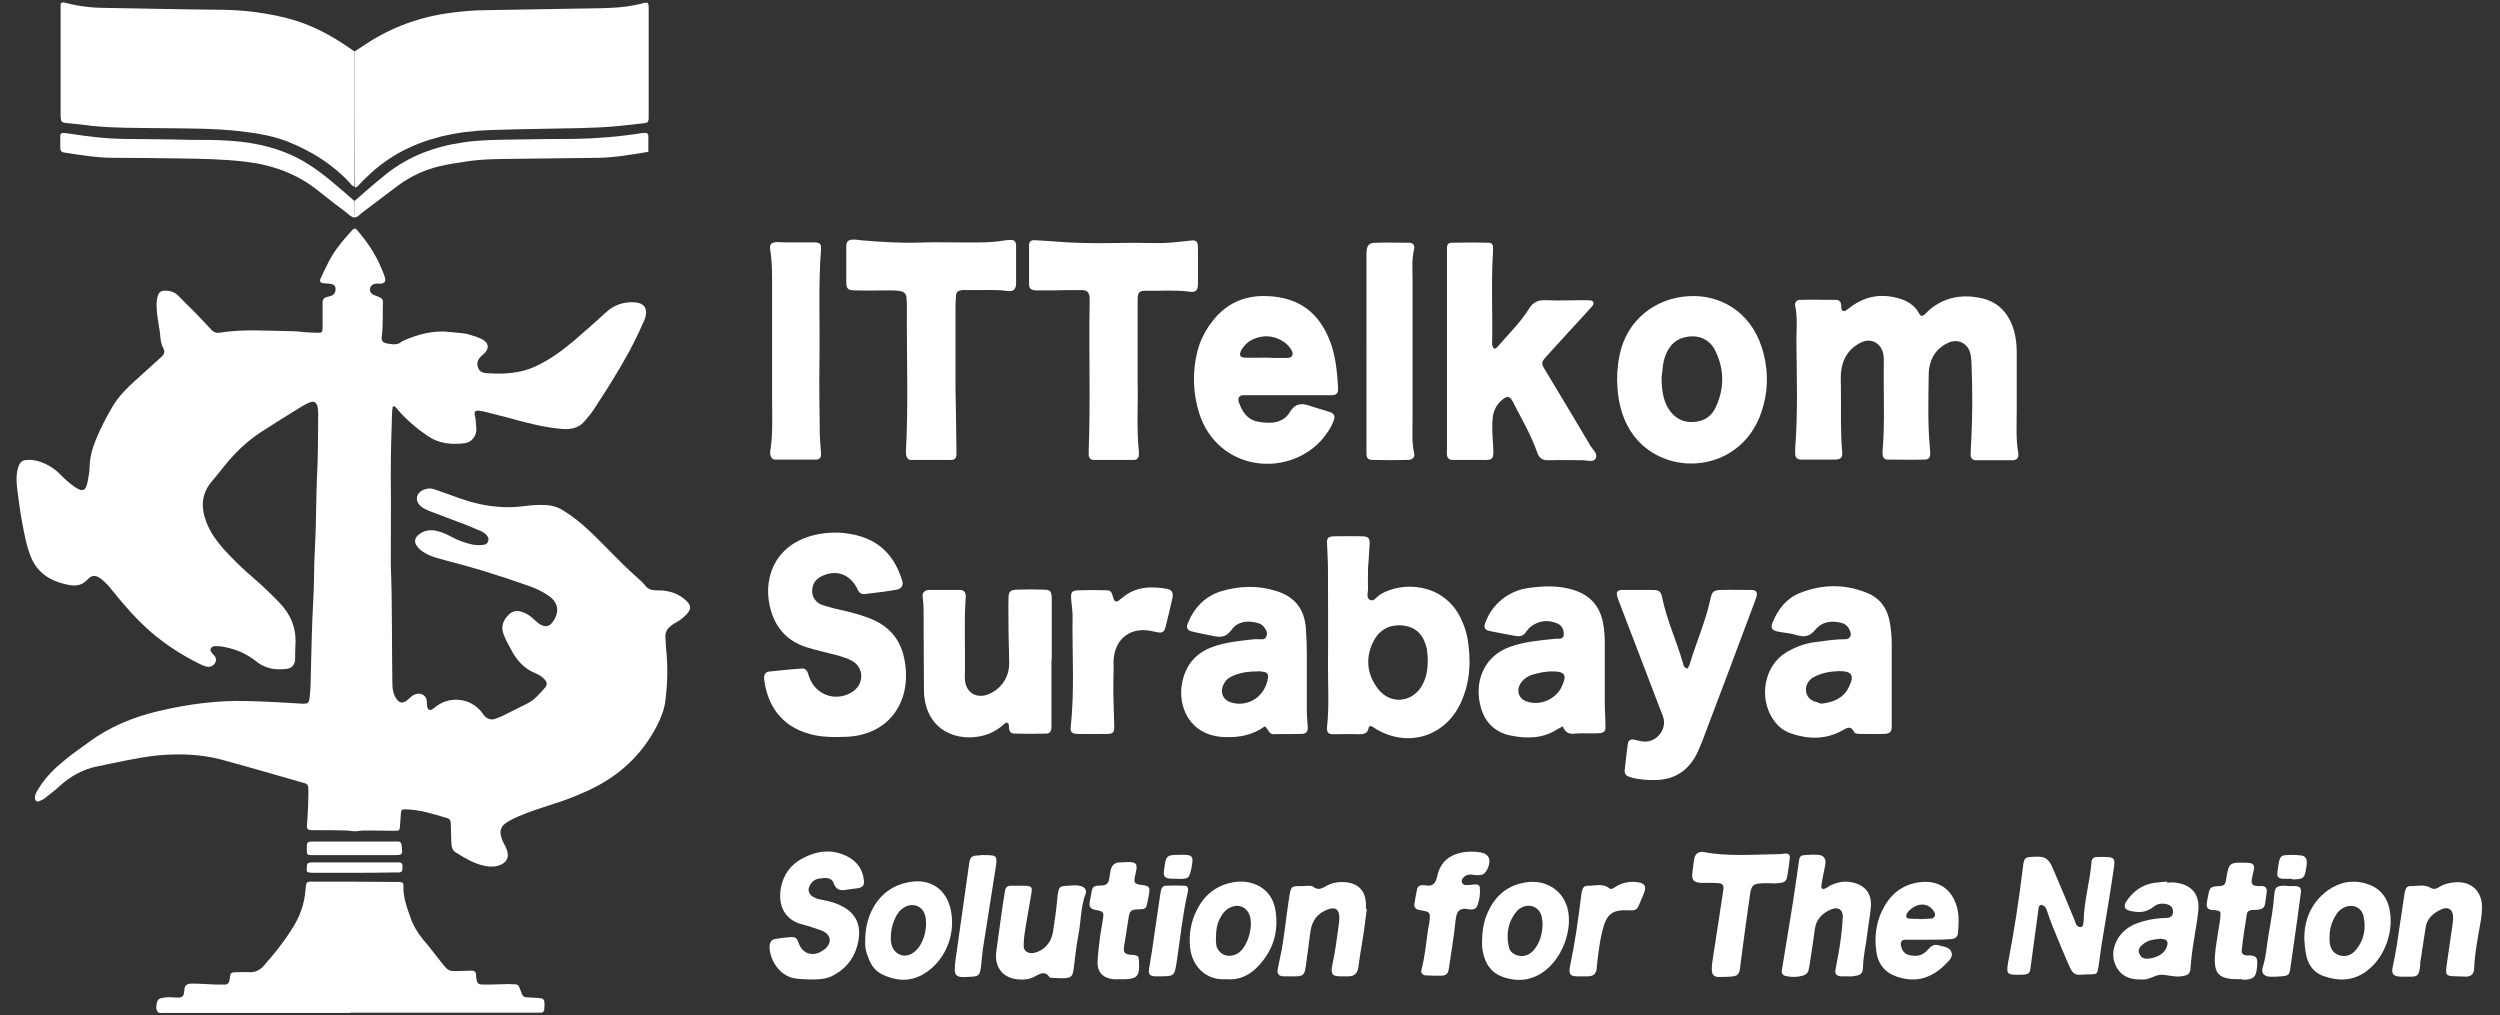 <?xml version="1.0" encoding="utf-8"?>
<!-- Generator: Adobe Illustrator 25.4.1, SVG Export Plug-In . SVG Version: 6.00 Build 0)  -->
<svg version="1.1" id="Layer_1" xmlns="http://www.w3.org/2000/svg" xmlns:xlink="http://www.w3.org/1999/xlink" x="0px" y="0px"
	 viewBox="0 0 79.2 32.16" style="enable-background:new 0 0 79.2 32.16;" xml:space="preserve">
<rect x="0" y="0" width="79.2" height="32.16" fill="#333333" stroke="none"/>
<style type="text/css">
	.st0{fill-rule:evenodd;clip-rule:evenodd;fill:#FFFFFF;}
</style>
<g>
	<path class="st0" d="M60.87,10.01c0.12-0.02,0.17-0.13,0.26-0.2c0.5-0.42,1.09-0.5,1.7-0.35c0.51,0.13,0.82,0.5,0.97,1
		c0.06,0.22,0.09,0.45,0.09,0.68c0,0.63,0,1.26,0,1.89c0,0.44-0.03,0.89,0.05,1.33c0.02,0.14-0.04,0.22-0.19,0.22
		c-0.39,0-0.77,0-1.16,0c-0.1,0-0.16-0.07-0.16-0.17c0-0.16,0.01-0.31,0.02-0.47c0.04-0.79,0.04-1.57,0.01-2.36
		c0-0.11-0.01-0.23-0.03-0.34c-0.06-0.35-0.39-0.53-0.71-0.38C61.4,11,61.2,11.26,61.13,11.6c-0.03,0.12-0.03,0.26-0.03,0.38
		c-0.01,0.74-0.03,1.49,0.04,2.23c0,0.04,0.01,0.09,0.01,0.13c0,0.16-0.04,0.22-0.19,0.22c-0.39,0.01-0.77,0-1.16,0
		c-0.11,0-0.15-0.07-0.16-0.17c0-0.03,0-0.06,0-0.09c0.08-0.94,0.02-1.89,0.04-2.83c0-0.11,0-0.23-0.04-0.34
		c-0.1-0.28-0.38-0.42-0.66-0.29c-0.41,0.19-0.62,0.53-0.66,0.98c-0.01,0.16,0,0.31,0,0.47c0.01,0.67-0.02,1.35,0.04,2.02
		c0.02,0.18-0.04,0.24-0.21,0.25c-0.36,0-0.72,0-1.07,0c-0.15,0-0.21-0.06-0.21-0.21c0-0.04,0-0.09,0-0.13
		c0.09-1.14,0.05-2.29,0.04-3.43c0-0.37,0.04-0.74-0.04-1.11c-0.02-0.09,0.05-0.18,0.14-0.18c0.39-0.01,0.77,0,1.16,0
		c0.1,0,0.15,0.07,0.16,0.16c0,0.04,0,0.09,0.01,0.13c0.02,0.07,0.08,0.08,0.13,0.05c0.1-0.06,0.18-0.14,0.28-0.2
		c0.44-0.28,0.91-0.33,1.4-0.19c0.27,0.08,0.5,0.21,0.64,0.47c0.01,0.02,0.03,0.05,0.05,0.06C60.84,10,60.85,10,60.87,10.01z"/>
	<path class="st0" d="M45.84,11.1c0-1.03,0-2.06,0-3.09c0-0.06,0-0.11,0-0.17c0-0.08,0.04-0.14,0.13-0.15c0.4-0.01,0.8-0.01,1.2,0
		c0.08,0,0.13,0.06,0.13,0.14c0,0.1,0,0.2-0.01,0.3c-0.05,0.92,0,1.83-0.02,2.75c0,0.01,0,0.03,0,0.04
		c0.01,0.04,0.02,0.08,0.05,0.11c0.04,0.04,0.08,0,0.11-0.03c0.34-0.4,0.73-0.77,1.01-1.22c0.13-0.21,0.29-0.28,0.53-0.27
		c0.41,0.02,0.83,0,1.25,0c0.06,0,0.11,0,0.17,0.01c0.05,0,0.08,0.03,0.09,0.08c0,0.02,0,0.06-0.02,0.08
		c-0.25,0.28-0.5,0.55-0.75,0.82c-0.24,0.26-0.48,0.53-0.72,0.79c-0.17,0.19-0.17,0.22-0.03,0.45c0.48,0.8,0.96,1.59,1.43,2.39
		c0.08,0.13,0.25,0.26,0.15,0.41c-0.07,0.11-0.27,0.04-0.41,0.04c-0.36,0-0.72-0.01-1.07,0c-0.18,0.01-0.3-0.06-0.36-0.24
		c-0.18-0.52-0.45-0.99-0.7-1.47c-0.03-0.06-0.06-0.13-0.1-0.19c-0.08-0.13-0.16-0.13-0.28-0.04c-0.19,0.15-0.3,0.34-0.33,0.58
		c-0.03,0.29-0.01,0.57,0.01,0.86c0.03,0.52,0.02,0.5-0.47,0.49c-0.27,0-0.54,0-0.82,0c-0.1,0-0.16-0.06-0.17-0.16
		c-0.01-0.06,0-0.11,0-0.17C45.84,13.19,45.84,12.15,45.84,11.1C45.84,11.1,45.84,11.1,45.84,11.1z"/>
	<path class="st0" d="M26.5,23.35c-0.3,0-0.6-0.02-0.89-0.11c-0.81-0.23-1.29-0.84-1.4-1.71c-0.02-0.17,0.04-0.25,0.2-0.26
		c0.33-0.03,0.65-0.07,0.98-0.09c0.09-0.01,0.16,0.03,0.2,0.13c0.03,0.09,0.06,0.19,0.11,0.28c0.26,0.49,0.87,0.63,1.33,0.31
		c0.35-0.25,0.34-0.75-0.03-0.96c-0.13-0.08-0.29-0.12-0.44-0.17c-0.33-0.09-0.67-0.16-0.99-0.26c-0.66-0.2-1.05-0.67-1.19-1.34
		c-0.2-0.93,0.22-2,1.56-2.25c0.44-0.08,0.88-0.06,1.32,0.07c0.71,0.22,1.11,0.72,1.32,1.4c0.05,0.15-0.02,0.26-0.17,0.29
		c-0.34,0.06-0.68,0.1-1.02,0.14c-0.09,0.01-0.17-0.04-0.21-0.12c-0.02-0.04-0.03-0.08-0.06-0.12c-0.23-0.4-0.64-0.53-1.06-0.34
		c-0.2,0.09-0.32,0.23-0.33,0.46c-0.01,0.22,0.12,0.41,0.36,0.48c0.26,0.08,0.52,0.14,0.79,0.2c0.26,0.07,0.52,0.14,0.77,0.25
		c0.52,0.23,0.85,0.61,0.98,1.16c0.09,0.38,0.1,0.77,0.01,1.15c-0.2,0.79-0.81,1.3-1.66,1.39C26.81,23.35,26.65,23.34,26.5,23.35z"
		/>
	<path class="st0" d="M43.34,18c0,0.24-0.01,0.43,0,0.62c0.01,0.13-0.08,0.32,0.07,0.39c0.11,0.05,0.21-0.11,0.32-0.18
		c0.69-0.42,1.99-0.37,2.54,0.74c0.1,0.21,0.18,0.42,0.22,0.65c0.12,0.71,0.09,1.4-0.22,2.06c-0.5,1.07-1.7,1.42-2.7,0.8
		c-0.04-0.02-0.07-0.05-0.11-0.07c-0.04-0.01-0.09-0.01-0.1,0.04c-0.03,0.19-0.15,0.21-0.31,0.21c-0.27-0.01-0.54,0-0.82,0
		c-0.15,0-0.2-0.06-0.19-0.22c0.07-0.64,0.03-1.29,0.03-1.93c0.01-1.02,0-2.03,0-3.05c0-0.29-0.02-0.57-0.03-0.86
		c-0.01-0.15,0.04-0.2,0.2-0.21c0.3,0,0.6-0.01,0.9,0c0.21,0,0.26,0.06,0.25,0.25C43.37,17.52,43.36,17.79,43.34,18z M45.23,20.84
		c0-0.02-0.01-0.13-0.02-0.24c-0.01-0.08-0.04-0.17-0.07-0.25c-0.13-0.35-0.41-0.53-0.79-0.54c-0.42-0.01-0.71,0.21-0.87,0.57
		c-0.23,0.51-0.16,1.01,0.18,1.45c0.4,0.51,1.11,0.43,1.41-0.15C45.19,21.45,45.24,21.2,45.23,20.84z"/>
	<path class="st0" d="M40.76,12.52c-0.46,0-0.92,0-1.37,0c-0.12,0-0.18,0.08-0.15,0.2c0.1,0.31,0.27,0.58,0.62,0.64
		c0.38,0.07,0.78,0.06,1-0.3c0.19-0.31,0.4-0.29,0.68-0.19c0.2,0.07,0.41,0.12,0.61,0.19c0.11,0.04,0.15,0.13,0.11,0.24
		c-0.09,0.26-0.25,0.48-0.43,0.68c-1.11,1.17-3.26,0.92-3.84-0.89c-0.2-0.64-0.22-1.29-0.06-1.95c0.09-0.35,0.25-0.67,0.47-0.95
		c0.44-0.58,1.03-0.84,1.75-0.81c1,0.04,1.65,0.52,2,1.47c0.17,0.46,0.21,0.95,0.24,1.43c0.01,0.18-0.04,0.24-0.22,0.24
		c-0.36,0-0.72,0-1.07,0C40.99,12.52,40.88,12.52,40.76,12.52C40.76,12.52,40.76,12.52,40.76,12.52z M40.12,11.33
		C40.12,11.34,40.12,11.34,40.12,11.33c0.16,0.01,0.31,0.01,0.47,0.01c0.07,0,0.14,0,0.21,0c0.14-0.01,0.19-0.11,0.12-0.24
		c-0.17-0.3-0.54-0.48-0.91-0.44c-0.3,0.04-0.54,0.17-0.69,0.44c-0.07,0.14-0.04,0.23,0.12,0.23
		C39.66,11.34,39.89,11.33,40.12,11.33z"/>
	<path class="st0" d="M30.27,12.25c0.01,0.44,0.02,1.21,0.03,1.98c0,0.06,0,0.11,0,0.17c0,0.1-0.05,0.17-0.16,0.17
		c-0.43,0-0.86,0-1.29,0c-0.08,0-0.12-0.07-0.14-0.14c-0.01-0.04-0.01-0.09-0.01-0.13c0.08-1.5,0.02-3.01,0.03-4.51
		c0-0.11,0-0.23-0.01-0.34c-0.01-0.14-0.07-0.21-0.21-0.23c-0.11-0.02-0.23-0.02-0.34-0.02c-0.36,0-0.72,0.01-1.07,0
		c-0.24,0-0.29-0.05-0.29-0.27c0-0.37,0-0.74,0-1.12c0-0.17,0.07-0.22,0.24-0.22c0.07,0,0.14,0.01,0.21,0.02
		c0.68,0.06,1.37,0.1,2.06,0.07c0.36-0.01,0.72,0,1.07,0c0.47,0,0.94,0.02,1.41-0.06C31.89,7.61,31.95,7.6,32,7.6
		c0.13,0,0.18,0.04,0.19,0.17c0,0.01,0,0.03,0,0.04c0,0.39,0,0.77,0,1.16c0,0.19-0.08,0.27-0.26,0.25
		c-0.43-0.06-0.86-0.02-1.29-0.03c-0.07,0-0.15-0.01-0.21,0.01c-0.07,0.01-0.14,0.06-0.14,0.14c-0.01,0.11-0.02,0.23-0.02,0.34
		C30.27,10.42,30.27,11.17,30.27,12.25z"/>
	<path class="st0" d="M36.04,12.1c0.02,0.64-0.04,1.43,0.04,2.21c0,0.03,0,0.06,0,0.09c0,0.1-0.06,0.17-0.15,0.17
		c-0.43,0-0.86,0-1.29,0c-0.1,0-0.15-0.08-0.15-0.17c0-0.04,0-0.09,0-0.13c0.06-1.56,0-3.12,0.03-4.67c0-0.06,0-0.11,0-0.17
		c-0.01-0.16-0.08-0.24-0.24-0.24c-0.33,0-0.66,0-0.99,0.01c-0.16,0-0.31,0-0.47,0c-0.16-0.01-0.22-0.06-0.22-0.2
		c0-0.41,0-0.83,0-1.24c0-0.11,0.08-0.16,0.17-0.15c0.21,0.01,0.43,0.02,0.64,0.04c0.6,0.05,1.2,0.06,1.8,0.05
		c0.47-0.01,0.94-0.01,1.41,0c0.37,0.01,0.74-0.04,1.11-0.08c0.16-0.02,0.21,0.03,0.22,0.19c0,0.4,0.01,0.8,0,1.2
		c0,0.19-0.07,0.26-0.27,0.23c-0.46-0.06-0.91-0.02-1.37-0.03c-0.22,0-0.27,0.05-0.27,0.28C36.04,10.3,36.04,11.13,36.04,12.1z"/>
	<path class="st0" d="M51.23,12.03c0-0.34,0.04-0.68,0.14-1.02c0.31-1.02,1.25-1.66,2.35-1.63c0.93,0.03,1.84,0.6,2.15,1.82
		c0.16,0.62,0.14,1.25-0.07,1.86c-0.62,1.83-2.81,2.09-3.91,0.9c-0.38-0.42-0.56-0.92-0.63-1.47
		C51.24,12.34,51.24,12.18,51.23,12.03z M52.64,11.94c0,0.39,0.04,0.7,0.2,0.98c0.17,0.29,0.43,0.46,0.77,0.45
		c0.35-0.01,0.61-0.16,0.75-0.48c0.27-0.59,0.27-1.19-0.02-1.78c-0.17-0.36-0.54-0.52-0.94-0.43c-0.4,0.08-0.59,0.38-0.69,0.74
		C52.67,11.62,52.66,11.82,52.64,11.94z"/>
	<path class="st0" d="M40.07,23.01c-0.39,0.28-0.81,0.36-1.27,0.34c-1.11-0.03-1.52-0.98-1.34-1.77c0.12-0.53,0.43-0.89,0.94-1.08
		c0.43-0.16,0.89-0.2,1.35-0.25c0.04,0,0.09,0,0.13,0c0.08,0,0.18,0.03,0.23-0.07c0.06-0.12,0.01-0.22-0.07-0.32
		c-0.05-0.07-0.13-0.11-0.22-0.13c-0.32-0.08-0.62-0.04-0.81,0.23c-0.16,0.22-0.33,0.24-0.56,0.19c-0.24-0.05-0.48-0.09-0.71-0.15
		c-0.12-0.03-0.16-0.12-0.12-0.23c0.2-0.51,0.55-0.88,1.07-1.04c0.57-0.17,1.16-0.19,1.73-0.01c0.59,0.18,0.9,0.56,0.95,1.18
		c0.02,0.28,0.03,0.57,0.03,0.86c0,0.59,0,1.17,0,1.76c0,0.17,0.02,0.34,0.03,0.51c0.01,0.15-0.05,0.22-0.2,0.22
		c-0.3,0.01-0.6,0-0.9,0.01C40.2,23.25,40.19,23.11,40.07,23.01z M39.82,21.27c-0.24,0-0.49,0.03-0.71,0.12
		c-0.13,0.05-0.26,0.12-0.33,0.26c-0.15,0.26-0.05,0.53,0.24,0.61c0.54,0.15,1.07-0.21,1.15-0.79c0.02-0.12-0.04-0.18-0.17-0.19
		C39.94,21.26,39.88,21.27,39.82,21.27z"/>
	<path class="st0" d="M59.93,21.55c0,0.49,0,0.97,0,1.46c0,0.18-0.06,0.23-0.23,0.24c-0.27,0.01-0.54,0-0.81,0
		c-0.05,0-0.14-0.02-0.15-0.05c-0.12-0.26-0.26-0.11-0.41-0.04c-0.51,0.27-1.04,0.26-1.58,0.08c-0.25-0.08-0.45-0.25-0.59-0.47
		c-0.44-0.67-0.28-1.68,0.44-2.11c0.29-0.17,0.59-0.28,0.92-0.32c0.31-0.04,0.62-0.09,0.94-0.09c0.14,0,0.2-0.11,0.16-0.23
		c-0.05-0.15-0.14-0.25-0.29-0.29c-0.32-0.08-0.62-0.03-0.82,0.22c-0.18,0.22-0.35,0.24-0.59,0.17c-0.19-0.06-0.39-0.07-0.59-0.11
		c-0.2-0.04-0.25-0.12-0.17-0.3c0.17-0.41,0.43-0.75,0.85-0.92c0.7-0.28,1.42-0.3,2.13-0.01c0.4,0.16,0.64,0.47,0.72,0.89
		c0.05,0.25,0.07,0.51,0.07,0.77c0,0.37,0,0.74,0,1.11C59.92,21.55,59.93,21.55,59.93,21.55z M57.73,22.29
		c0.36-0.05,0.67-0.17,0.84-0.52c0.19-0.38,0.1-0.51-0.31-0.51c-0.29,0.01-0.57,0.06-0.82,0.2c-0.17,0.1-0.26,0.3-0.22,0.47
		c0.04,0.19,0.18,0.28,0.36,0.32C57.63,22.28,57.68,22.29,57.73,22.29z"/>
	<path class="st0" d="M49.51,23.01c-0.07,0.04-0.12,0.06-0.17,0.09c-0.46,0.3-0.97,0.31-1.49,0.2c-0.49-0.1-0.81-0.42-0.94-0.9
		c-0.21-0.75,0.06-1.6,0.93-1.91c0.45-0.16,0.92-0.2,1.39-0.25c0.07-0.01,0.14,0,0.21-0.01c0.06-0.01,0.1-0.05,0.1-0.12
		c0.01-0.18-0.07-0.31-0.23-0.37c-0.29-0.11-0.56-0.08-0.81,0.11c-0.07,0.05-0.12,0.12-0.17,0.19c-0.08,0.11-0.18,0.13-0.3,0.11
		c-0.28-0.05-0.56-0.1-0.84-0.16c-0.15-0.03-0.19-0.11-0.14-0.25c0.13-0.36,0.36-0.65,0.68-0.86c0.21-0.13,0.44-0.22,0.68-0.25
		c0.48-0.07,0.97-0.09,1.44,0.06c0.51,0.16,0.82,0.49,0.93,1.02c0.05,0.24,0.06,0.48,0.06,0.72c0,0.61,0,1.23,0,1.84
		c0,0.24,0.02,0.48,0.02,0.73c0.01,0.17-0.04,0.22-0.23,0.23c-0.24,0.01-0.49-0.01-0.73,0.01C49.71,23.27,49.58,23.2,49.51,23.01z
		 M49.13,21.27c-0.05,0-0.16,0.01-0.28,0.03c-0.1,0.02-0.19,0.04-0.29,0.07c-0.17,0.05-0.31,0.15-0.4,0.3
		c-0.13,0.22-0.04,0.47,0.2,0.55c0.43,0.16,0.96-0.08,1.13-0.5C49.65,21.37,49.57,21.26,49.13,21.27z"/>
	<path class="st0" d="M53.46,21.18c0.02-0.04,0.06-0.09,0.07-0.14c0.21-0.7,0.51-1.37,0.66-2.08c0.05-0.22,0.1-0.26,0.32-0.27
		c0.33-0.01,0.66,0,0.99,0c0.13,0,0.18,0.08,0.15,0.2c-0.02,0.07-0.05,0.13-0.07,0.2c-0.55,1.47-1.1,2.94-1.66,4.41
		c-0.07,0.17-0.14,0.35-0.23,0.5c-0.27,0.45-0.67,0.69-1.2,0.71c-0.29,0.01-0.57-0.01-0.85-0.09c-0.12-0.04-0.18-0.1-0.17-0.21
		c0.03-0.28,0.06-0.57,0.1-0.85c0.01-0.1,0.09-0.15,0.19-0.13c0.1,0.02,0.19,0.05,0.29,0.06c0.4,0.05,0.75-0.35,0.65-0.74
		c-0.03-0.11-0.08-0.21-0.12-0.32c-0.42-1.11-0.85-2.22-1.27-3.32c-0.03-0.07-0.05-0.13-0.07-0.2c-0.05-0.15,0-0.22,0.15-0.22
		c0.31,0,0.63,0,0.94,0c0.23,0,0.28,0.03,0.33,0.25c0.15,0.72,0.46,1.38,0.66,2.08C53.34,21.1,53.35,21.16,53.46,21.18z"/>
	<path class="st0" d="M33.31,21.01c0,0.59,0,1.17,0,1.76c0,0.1,0,0.2,0,0.3c-0.01,0.1-0.06,0.17-0.16,0.17
		c-0.34,0.01-0.69,0.01-1.03,0c-0.14-0.01-0.16-0.13-0.16-0.26c0-0.09-0.07-0.11-0.14-0.05c-0.32,0.3-0.7,0.43-1.13,0.43
		c-0.76-0.01-1.3-0.48-1.4-1.23c-0.02-0.13-0.02-0.26-0.02-0.39c0-0.66-0.01-1.31-0.01-1.97c0-0.29,0.01-0.57-0.03-0.86
		c-0.02-0.13,0.07-0.22,0.2-0.22c0.33,0,0.66,0,0.99,0c0.1,0,0.16,0.06,0.17,0.15c0.01,0.04,0.01,0.09,0,0.13
		c-0.05,0.76-0.01,1.51-0.02,2.27c0,0.1-0.01,0.2,0,0.3c0.03,0.4,0.36,0.6,0.73,0.46c0.41-0.16,0.68-0.55,0.67-1
		c0-0.36-0.02-0.71-0.02-1.07c0-0.33-0.01-0.66,0-0.99c0-0.2,0.06-0.25,0.26-0.26c0.29-0.01,0.57-0.01,0.86,0
		c0.2,0,0.24,0.05,0.25,0.26c0,0.63,0,1.26,0,1.89C33.31,20.9,33.31,20.95,33.31,21.01C33.31,21.01,33.31,21.01,33.31,21.01z"/>
	<path class="st0" d="M25.26,7.68c0.19,0,0.37,0,0.56,0c0.16,0.01,0.2,0.05,0.19,0.21c-0.09,1.18-0.03,2.37-0.05,3.56
		c-0.01,0.74,0,1.49,0.01,2.23c0,0.23,0.03,0.46,0.04,0.68c0.01,0.13-0.04,0.2-0.16,0.2c-0.43,0-0.86,0-1.29,0
		c-0.1,0-0.14-0.08-0.16-0.17c0-0.03,0-0.06,0-0.09c0.09-0.54,0.06-1.08,0.06-1.63c0-1.27,0-2.54,0-3.82c0-0.31-0.01-0.63-0.06-0.94
		c-0.03-0.17,0.04-0.24,0.22-0.24C24.83,7.68,25.04,7.68,25.26,7.68z"/>
	<path class="st0" d="M43.29,11.16c0-0.99,0-1.97,0-2.96c0-0.06,0-0.11,0-0.17c0.01-0.27,0.07-0.34,0.32-0.34
		c0.34-0.01,0.69,0,1.03,0c0.12,0,0.19,0.08,0.16,0.2c-0.08,0.32-0.05,0.65-0.05,0.98c0,1.47,0,2.94,0,4.41
		c0,0.36-0.03,0.71,0.05,1.07c0.03,0.14-0.04,0.21-0.19,0.22c-0.37,0.01-0.74,0.01-1.11,0c-0.16,0-0.21-0.05-0.21-0.2
		c0-0.09,0-0.17,0-0.26c0-0.99,0-1.97,0-2.96C43.28,11.16,43.28,11.16,43.29,11.16z"/>
	<path class="st0" d="M35.27,21.99c0.01,0.34,0.02,0.69,0.03,1.03c0,0.18-0.04,0.23-0.22,0.23c-0.31,0-0.63,0.01-0.94,0
		c-0.18,0-0.24-0.06-0.22-0.23c0.13-1.17,0.04-2.34,0.06-3.51c0-0.16-0.03-0.31-0.04-0.47c-0.03-0.29,0-0.34,0.28-0.34
		c0.26-0.01,0.51-0.01,0.77,0c0.21,0,0.21,0.01,0.29,0.27c0.02,0.08,0.09,0.11,0.16,0.06c0.03-0.03,0.06-0.06,0.1-0.08
		c0.42-0.37,0.91-0.38,1.41-0.3c0.18,0.03,0.23,0.12,0.19,0.31c-0.07,0.31-0.14,0.61-0.22,0.92c-0.04,0.14-0.1,0.18-0.25,0.15
		c-0.08-0.01-0.17-0.04-0.25-0.05c-0.59-0.1-1.05,0.23-1.13,0.82c-0.02,0.13-0.01,0.26-0.01,0.38
		C35.27,21.44,35.27,21.71,35.27,21.99C35.27,21.99,35.27,21.99,35.27,21.99z"/>
</g>
<g>
	<path class="st0" d="M12.38,17.89c0.05,1.19,0.03,2.48,0.05,3.77c0,0.17,0.03,0.34,0.13,0.48c0.1,0.14,0.19,0.15,0.33,0.05
		c0.05-0.04,0.09-0.08,0.14-0.12c0.05-0.05,0.12-0.08,0.19-0.09c0.15-0.03,0.28,0.07,0.3,0.22c0.01,0.07,0,0.14,0.02,0.21
		c0.01,0.07,0.09,0.1,0.14,0.07c0.05-0.03,0.1-0.07,0.15-0.11c0.44-0.33,1.08-0.25,1.42,0.18c0.03,0.03,0.05,0.07,0.07,0.1
		c0.11,0.13,0.24,0.18,0.4,0.11c0.07-0.03,0.15-0.05,0.22-0.09c0.26-0.13,0.52-0.26,0.78-0.39c0.23-0.12,0.39-0.32,0.55-0.5
		c0.08-0.09,0.06-0.18-0.03-0.27c-0.07-0.07-0.15-0.13-0.25-0.17c-0.39-0.15-0.64-0.44-0.82-0.8c-0.08-0.14-0.15-0.28-0.21-0.43
		c-0.11-0.27-0.01-0.48,0.17-0.65c0.11-0.1,0.24-0.13,0.39-0.08c0.14,0.04,0.25,0.11,0.36,0.21c0.08,0.07,0.15,0.14,0.23,0.19
		c0.17,0.1,0.3,0.07,0.41-0.09c0.21-0.3,0.17-0.6-0.13-0.81c-0.21-0.15-0.44-0.25-0.67-0.33c-0.48-0.17-0.97-0.33-1.46-0.48
		c-0.43-0.13-0.87-0.24-1.3-0.36c-0.17-0.04-0.33-0.1-0.48-0.18c-0.11-0.06-0.2-0.13-0.27-0.23c-0.09-0.12-0.08-0.24,0.04-0.35
		c0.17-0.15,0.38-0.18,0.59-0.13c0.17,0.04,0.32,0.11,0.47,0.19c0.2,0.11,0.42,0.19,0.65,0.24c0.12,0.02,0.24,0.03,0.36,0.01
		c0.08-0.01,0.13-0.05,0.15-0.13c0.02-0.06-0.01-0.12-0.05-0.17c-0.06-0.07-0.14-0.12-0.22-0.15c-0.22-0.09-0.44-0.19-0.67-0.27
		c-0.32-0.12-0.64-0.24-0.95-0.36c-0.09-0.04-0.18-0.08-0.26-0.15c-0.18-0.17-0.14-0.41,0.09-0.51c0.12-0.05,0.23-0.06,0.35-0.02
		c0.16,0.06,0.32,0.11,0.48,0.17c0.42,0.16,0.85,0.3,1.3,0.36c0.37,0.05,0.74,0.05,1.11,0c0.21-0.03,0.42-0.04,0.63-0.03
		c0.22,0.01,0.41,0.07,0.59,0.19c0.27,0.17,0.53,0.37,0.76,0.59c0.26,0.24,0.5,0.49,0.75,0.74c0.26,0.26,0.52,0.53,0.8,0.77
		c0.09,0.08,0.18,0.16,0.25,0.25c0.08,0.11,0.18,0.15,0.31,0.16c0.09,0.01,0.18,0,0.27,0.01c0.29,0.03,0.54,0.13,0.75,0.34
		c0.14,0.14,0.13,0.25,0.01,0.39c-0.09,0.1-0.19,0.18-0.3,0.25c-0.08,0.04-0.16,0.09-0.23,0.15c-0.11,0.09-0.17,0.2-0.16,0.34
		c0.01,0.12,0.01,0.24,0.02,0.36c0.06,0.55,0.05,1.1-0.02,1.65c-0.03,0.27-0.13,0.52-0.25,0.77c-0.49,0.96-1.23,1.64-2.21,2.09
		c-0.35,0.16-0.7,0.3-1.06,0.41c-0.3,0.1-0.59,0.19-0.88,0.3c-0.18,0.07-0.35,0.14-0.52,0.23c-0.32,0.17-0.37,0.34-0.23,0.67
		c0.03,0.07,0.08,0.14,0.11,0.22c0.11,0.26,0.03,0.45-0.24,0.54c-0.15,0.05-0.3,0.04-0.45,0.01c-0.34-0.07-0.63-0.25-0.92-0.43
		c-0.09-0.06-0.12-0.15-0.13-0.26c-0.01-0.22-0.01-0.44-0.02-0.66c0-0.08-0.03-0.14-0.11-0.16c-0.43-0.13-0.86-0.27-1.32-0.28
		c-0.12,0-0.14,0.01-0.15,0.13c-0.01,0.14-0.02,0.28-0.03,0.42c-0.01,0.12-0.03,0.13-0.15,0.13c-0.27,0-0.54-0.01-0.81-0.01
		c-0.13,0-0.26,0-0.39,0.02c-0.12,0.02-0.24-0.02-0.36-0.02c-0.3-0.01-0.6-0.01-0.9-0.01c-0.38,0-0.35,0.02-0.32-0.37
		c0.02-0.28,0.03-0.56,0.03-0.84c0-0.24,0-0.25-0.23-0.31C9,24.62,8.45,24.47,7.9,24.31c-0.3-0.08-0.6-0.17-0.9-0.25
		c-0.66-0.17-1.32-0.19-2-0.13C4.35,24,3.72,24.15,3.08,24.28c-0.46,0.09-0.86,0.32-1.21,0.64c-0.14,0.13-0.29,0.24-0.44,0.36
		c-0.06,0.05-0.14,0.08-0.21,0.11c-0.05,0.02-0.1-0.03-0.11-0.07C1.09,25.19,1.15,25.1,1.21,25c0.15-0.25,0.34-0.47,0.55-0.67
		C1.89,24.22,2.02,24.1,2.15,24c0.21-0.17,0.44-0.32,0.65-0.48c0.66-0.49,1.41-0.8,2.21-0.99c0.93-0.22,1.87-0.35,2.83-0.32
		c0.51,0.01,1.02,0.04,1.53,0.07c0.46,0.03,0.42,0.06,0.46-0.43c0.02-0.22,0.01-0.44,0.02-0.66c0.02-0.7,0.03-1.4,0.07-2.1
		c0.04-0.6,0.02-1.2,0.06-1.8c0.04-0.71,0.03-1.42,0.06-2.13c0.04-0.67,0.03-1.34,0.04-2.01c0-0.1,0-0.2-0.03-0.3
		c-0.04-0.11-0.11-0.15-0.21-0.11c-0.09,0.03-0.19,0.08-0.27,0.13c-0.44,0.27-0.89,0.55-1.32,0.83c-0.44,0.29-0.81,0.65-1.14,1.06
		c-0.13,0.16-0.26,0.33-0.4,0.49c-0.33,0.39-0.35,0.81-0.18,1.27c0.12,0.33,0.33,0.62,0.56,0.88c0.3,0.33,0.61,0.63,0.95,0.92
		c0.28,0.24,0.55,0.5,0.81,0.77c0.36,0.37,0.54,0.81,0.51,1.33c-0.01,0.15-0.01,0.3-0.01,0.45c0,0.21-0.13,0.31-0.28,0.32
		c-0.32,0.04-0.62,0-0.89-0.19c-0.07-0.05-0.13-0.1-0.19-0.14c-0.29-0.21-0.62-0.32-0.97-0.38c-0.07-0.01-0.14-0.01-0.21-0.01
		c-0.05,0-0.1,0.02-0.13,0.07c-0.03,0.05,0,0.1,0.03,0.14c0.02,0.03,0.05,0.06,0.08,0.09c0.06,0.07,0.07,0.15,0.03,0.22
		c-0.05,0.09-0.14,0.15-0.25,0.13c-0.09-0.01-0.17-0.05-0.25-0.09c-0.55-0.27-1.06-0.6-1.53-1c-0.46-0.4-0.85-0.85-1.23-1.32
		c-0.1-0.13-0.21-0.25-0.33-0.35c-0.18-0.15-0.32-0.16-0.47,0.01c-0.17,0.18-0.36,0.2-0.58,0.16c-0.17-0.03-0.33-0.08-0.49-0.15
		c-0.33-0.15-0.56-0.38-0.7-0.71c-0.15-0.36-0.22-0.75-0.29-1.13c-0.07-0.36-0.11-0.73-0.16-1.1c-0.02-0.19-0.03-0.38,0.02-0.57
		c0.06-0.25,0.14-0.31,0.4-0.3c0.23,0.01,0.43,0.09,0.62,0.2c0.13,0.08,0.25,0.17,0.35,0.28c0.13,0.14,0.28,0.26,0.43,0.37
		c0.26,0.18,0.36,0.14,0.42-0.18c0.03-0.16,0.06-0.32,0.06-0.48c0.01-0.3,0.09-0.57,0.2-0.84c0.15-0.36,0.33-0.71,0.53-1.05
		c0.19-0.31,0.44-0.57,0.71-0.81c0.28-0.25,0.55-0.5,0.83-0.75c0.1-0.09,0.12-0.17,0.06-0.29c-0.11-0.2-0.08-0.43-0.13-0.65
		C5.02,10.25,5,10.11,4.98,9.97C4.96,9.77,4.94,9.57,5,9.37c0.03-0.1,0.09-0.15,0.19-0.16C5.37,9.2,5.51,9.24,5.64,9.36
		C5.8,9.53,5.98,9.7,6.15,9.87c0.18,0.19,0.36,0.37,0.54,0.57c0.07,0.08,0.16,0.12,0.27,0.1c0.73-0.12,1.46-0.06,2.19-0.05
		c0.2,0,0.4,0.02,0.6,0.04c0.08,0,0.16,0.01,0.24,0.01c0.23,0.01,0.23,0.01,0.23-0.23c0-0.17,0-0.34,0-0.51c0-0.08,0-0.16,0-0.24
		c0.01-0.08,0.05-0.13,0.13-0.15c0.06-0.01,0.12-0.03,0.17-0.05c0.08-0.04,0.12-0.13,0.11-0.23c-0.01-0.08-0.07-0.13-0.17-0.14
		c-0.08-0.01-0.16-0.01-0.24-0.02c-0.07-0.01-0.1-0.07-0.07-0.13c0.17-0.37,0.34-0.75,0.6-1.07c0.12-0.16,0.26-0.31,0.39-0.46
		c0.08-0.09,0.12-0.09,0.19,0c0.3,0.35,0.56,0.73,0.74,1.16c0.04,0.1,0.09,0.2,0.12,0.31c0.04,0.14,0.01,0.18-0.13,0.21
		C11.99,8.98,11.92,8.98,11.85,9c-0.07,0.02-0.12,0.07-0.13,0.15c-0.01,0.08,0.03,0.14,0.09,0.18c0.06,0.03,0.13,0.05,0.2,0.08
		c0.09,0.03,0.13,0.09,0.12,0.18c-0.01,0.34,0.01,0.68-0.03,1.02c-0.03,0.2,0.01,0.25,0.21,0.28c0.15,0.02,0.3,0.05,0.43-0.08
		c0.49-0.22,1-0.36,1.54-0.29c0.21,0.03,0.42,0.02,0.62,0.09c0.11,0.03,0.23,0.07,0.34,0.12c0.25,0.12,0.28,0.3,0.08,0.49
		c-0.04,0.03-0.08,0.06-0.11,0.1c-0.09,0.1-0.11,0.21-0.06,0.34c0.04,0.1,0.13,0.15,0.24,0.16c0.55,0.04,1.08,0.02,1.59-0.22
		c0.45-0.21,0.84-0.5,1.22-0.82c0.33-0.28,0.65-0.57,0.97-0.86c0.27-0.26,0.59-0.37,0.96-0.34c0.27,0.02,0.39,0.19,0.32,0.45
		c-0.02,0.09-0.06,0.17-0.1,0.25c-0.26,0.6-0.58,1.17-0.92,1.72c-0.2,0.33-0.42,0.66-0.63,0.99c-0.08,0.12-0.17,0.22-0.26,0.33
		c-0.19,0.24-0.44,0.29-0.73,0.27c-0.6-0.05-1.18-0.21-1.76-0.37c-0.22-0.06-0.45-0.11-0.67-0.17c-0.07-0.02-0.14-0.03-0.21-0.04
		c-0.11-0.01-0.15,0.03-0.13,0.14c0.04,0.15,0.04,0.3,0.05,0.45c0.01,0.19-0.13,0.41-0.37,0.44c-0.41,0.05-0.8,0.02-1.16-0.22
		c-0.35-0.24-0.67-0.51-0.95-0.83c-0.03-0.04-0.06-0.08-0.1-0.11c-0.03-0.02-0.07-0.01-0.07,0.02c-0.01,0.07-0.02,0.14-0.02,0.21
		c-0.02,0.62-0.04,1.24-0.04,1.86C12.39,15.9,12.38,16.84,12.38,17.89z"/>
	<path class="st0" d="M11.23,1.63c0.08-0.05,0.17-0.11,0.25-0.16c0.8-0.55,1.67-0.89,2.63-1.04c0.46-0.07,0.92-0.11,1.38-0.11
		c1.18-0.02,2.37-0.04,3.55-0.06c0.46-0.01,0.92-0.04,1.37-0.17c0.04-0.01,0.08,0,0.11,0c0.04,0.07,0.03,0.14,0.03,0.21
		c0,1.11,0,2.23,0,3.34c0,0.04,0,0.08,0,0.12c-0.01,0.09-0.03,0.13-0.12,0.14c-0.27,0.03-0.54,0.06-0.81,0.09
		c-0.8,0.08-1.6,0.07-2.4,0.09c-0.57,0.01-1.14,0.02-1.71,0.04c-0.51,0.02-1.02,0.08-1.52,0.2c-0.88,0.22-1.67,0.61-2.33,1.25
		c-0.11,0.1-0.22,0.21-0.32,0.32c-0.03,0.03-0.06,0.06-0.1,0.04C11.23,4.48,11.23,3.06,11.23,1.63z"/>
	<path class="st0" d="M11.23,1.63c0,1.43,0,2.85,0,4.28c-0.08-0.01-0.11-0.08-0.16-0.13c-0.55-0.59-1.22-1-1.97-1.3
		C8.63,4.3,8.14,4.22,7.64,4.16c-0.87-0.1-1.74-0.09-2.61-0.1c-0.7-0.01-1.4,0-2.1-0.07C2.66,3.95,2.39,3.93,2.12,3.9
		c-0.18-0.02-0.19-0.04-0.2-0.23c0-0.06,0-0.12,0-0.18c0-1.04,0-2.09,0-3.13c0-0.07,0-0.14,0-0.21c0-0.06,0.05-0.08,0.1-0.07
		c0.03,0,0.06,0.01,0.09,0.02c0.4,0.1,0.81,0.15,1.22,0.15c1.24,0.02,2.49,0.05,3.73,0.06c0.7,0.01,1.38,0.1,2.05,0.27
		c0.62,0.16,1.18,0.43,1.72,0.78C10.97,1.45,11.1,1.54,11.23,1.63z"/>
	<path class="st0" d="M11.11,32.09c-1.95,0-3.91,0-5.86,0c-0.01,0-0.02,0-0.03,0c-0.08-0.01-0.18,0.03-0.23-0.04
		c-0.06-0.09-0.04-0.21-0.01-0.32c0.02-0.06,0.07-0.1,0.13-0.11c0.09-0.02,0.18-0.03,0.27-0.03c0.05,0,0.1,0.01,0.15,0.01
		c0.21,0.01,0.3,0.02,0.31-0.24c0.01-0.15,0.08-0.2,0.25-0.2c0.24,0,0.48,0.02,0.72,0.03c0.08,0,0.16,0,0.24,0
		c0.15,0.01,0.21-0.01,0.23-0.2c0.02-0.17,0.04-0.19,0.2-0.19c0.13,0,0.26-0.01,0.39,0c0.21,0.01,0.37-0.06,0.5-0.22
		c0.16-0.19,0.33-0.38,0.48-0.58c0.13-0.17,0.26-0.35,0.38-0.54c0.26-0.39,0.42-0.82,0.45-1.29c0-0.05,0.01-0.1,0.02-0.15
		c0.01-0.06,0.05-0.08,0.1-0.09c0.02,0,0.04,0,0.06,0c0.89,0,1.78,0,2.68,0.01c0.04,0,0.08,0,0.12,0c0.09,0.01,0.13,0.03,0.12,0.13
		c-0.01,0.34,0.1,0.65,0.21,0.96c0.09,0.27,0.23,0.51,0.41,0.73c0.21,0.24,0.4,0.5,0.6,0.75c0.21,0.26,0.21,0.26,0.56,0.25
		c0.13,0,0.26-0.01,0.39-0.01c0.08,0,0.13,0.04,0.13,0.13c0,0.04,0.01,0.08,0.01,0.12c0.03,0.16,0.06,0.19,0.22,0.19
		c0.2,0,0.4,0,0.6-0.01c0.1,0,0.2-0.01,0.3,0c0.21,0,0.21,0,0.29,0.22c0.07,0.19,0.07,0.19,0.28,0.2c0.11,0.01,0.22,0.01,0.33,0.02
		c0.1,0.01,0.14,0.06,0.14,0.16c0,0.07,0,0.14-0.01,0.21c-0.01,0.05-0.04,0.09-0.1,0.09c-0.09,0-0.18,0-0.27,0
		c-1.92,0-3.85,0-5.77,0C11.11,32.07,11.11,32.08,11.11,32.09z"/>
	<path class="st0" d="M11.23,6.37c0.14-0.12,0.27-0.24,0.41-0.36c0.2-0.17,0.4-0.34,0.6-0.5c0.72-0.57,1.54-0.87,2.44-1
		c0.54-0.08,1.08-0.08,1.62-0.09c0.63-0.01,1.26-0.02,1.89-0.02c0.71-0.01,1.42-0.07,2.12-0.18c0.05-0.01,0.1-0.01,0.15-0.01
		c0.04,0,0.07,0.03,0.08,0.08c0,0.17,0,0.34,0,0.52C20,4.9,19.48,4.99,18.95,5c-0.85,0.01-1.7,0.02-2.55,0.03
		c-0.55,0.01-1.1,0-1.65,0.09c-0.27,0.04-0.54,0.08-0.8,0.14c-0.48,0.11-0.93,0.32-1.33,0.61c-0.39,0.29-0.76,0.58-1.15,0.87
		c-0.08,0.06-0.14,0.15-0.25,0.15C11.22,6.72,11.23,6.55,11.23,6.37z"/>
	<path class="st0" d="M11.23,6.37c0,0.17-0.01,0.35-0.01,0.52c-0.11-0.02-0.17-0.1-0.25-0.16c-0.3-0.22-0.59-0.45-0.88-0.68
		C9.41,5.5,8.62,5.22,7.75,5.12c-0.68-0.08-1.36-0.09-2.04-0.1C5.01,5.01,4.31,5,3.6,5c-0.53,0-1.06-0.09-1.58-0.17
		c-0.07-0.01-0.1-0.05-0.11-0.12c0-0.04,0-0.08,0-0.12c0.01-0.43-0.08-0.41,0.4-0.34C2.83,4.33,3.35,4.39,3.87,4.4
		C4.58,4.41,5.29,4.41,6,4.43C6.44,4.43,6.87,4.43,7.3,4.46c0.85,0.06,1.66,0.25,2.4,0.7c0.36,0.22,0.69,0.48,1.01,0.76
		C10.89,6.07,11.06,6.22,11.23,6.37z"/>
	<path class="st0" d="M11.22,27.09c-0.44,0-0.88,0-1.32,0c-0.17,0-0.18-0.01-0.18-0.16c0-0.27-0.01-0.27,0.26-0.27
		c0.83,0,1.66,0,2.49,0c0.05,0,0.1,0,0.15,0c0.06,0,0.09,0.04,0.1,0.1c0,0.02,0.01,0.04,0.01,0.06c0.02,0.26,0.02,0.27-0.24,0.27
		C12.05,27.09,11.64,27.09,11.22,27.09C11.22,27.09,11.22,27.09,11.22,27.09z"/>
	<path class="st0" d="M11.22,27.65c-0.42,0-0.84,0-1.26,0c-0.06,0-0.12,0-0.18-0.01c-0.02,0-0.06-0.03-0.06-0.05
		c-0.01-0.07,0-0.14,0.01-0.21c0-0.02,0.04-0.04,0.07-0.05c0.05-0.01,0.1-0.01,0.15-0.01c0.86,0,1.72,0,2.58,0c0.04,0,0.08,0,0.12,0
		c0.06,0,0.09,0.03,0.1,0.09c0,0.03,0,0.06,0,0.09c0,0.1-0.02,0.13-0.11,0.14c-0.07,0-0.14,0-0.21,0
		C12.02,27.65,11.62,27.65,11.22,27.65C11.22,27.65,11.22,27.65,11.22,27.65z"/>
</g>
<g>
	<path class="st0" d="M25.65,31.03c-0.17-0.01-0.33-0.01-0.5-0.04c-0.49-0.1-0.77-0.62-0.77-0.99c0-0.16,0.06-0.24,0.21-0.26
		c0.14-0.02,0.28-0.04,0.42-0.05c0.2-0.01,0.23,0.01,0.3,0.21c0.11,0.28,0.36,0.39,0.64,0.28c0.06-0.03,0.12-0.07,0.18-0.11
		c0.24-0.21,0.2-0.47-0.1-0.59c-0.2-0.07-0.4-0.14-0.6-0.19c-0.54-0.13-0.8-0.57-0.69-1.17c0.08-0.41,0.3-0.72,0.67-0.92
		c0.47-0.25,0.95-0.32,1.45-0.06c0.31,0.17,0.48,0.42,0.51,0.77c0.01,0.12-0.03,0.19-0.15,0.22c-0.14,0.03-0.28,0.03-0.42,0.06
		c-0.19,0.03-0.31,0-0.39-0.21c-0.07-0.2-0.27-0.17-0.44-0.15c-0.16,0.02-0.28,0.11-0.34,0.28c-0.04,0.11,0.01,0.22,0.11,0.29
		c0.1,0.06,0.2,0.09,0.32,0.11c0.21,0.04,0.41,0.09,0.6,0.19c0.46,0.23,0.63,0.61,0.53,1.12c-0.1,0.52-0.39,0.89-0.87,1.12
		C26.1,31.03,25.87,31.03,25.65,31.03z"/>
	<path class="st0" d="M66.09,30.87c-0.09,0-0.15,0.01-0.2,0.01c-0.13,0.01-0.22-0.05-0.28-0.16c-0.03-0.06-0.06-0.13-0.09-0.19
		c-0.17-0.4-0.34-0.8-0.5-1.2c-0.06-0.16-0.12-0.32-0.17-0.47c-0.02-0.07-0.05-0.13-0.11-0.17c-0.02-0.01-0.05-0.02-0.08-0.02
		c-0.02,0-0.05,0.02-0.06,0.04c-0.01,0.02-0.02,0.05-0.02,0.08c-0.09,0.64-0.17,1.28-0.26,1.92c-0.01,0.1-0.07,0.15-0.16,0.16
		c-0.06,0.01-0.11,0.01-0.17,0.01c-0.37,0-0.45,0.02-0.37-0.41c0.19-0.98,0.34-1.96,0.46-2.95c0.04-0.36,0.05-0.37,0.41-0.38
		c0.3-0.01,0.41,0.06,0.54,0.36c0.24,0.55,0.47,1.11,0.7,1.67c0.02,0.05,0.03,0.11,0.07,0.15c0.02,0.03,0.07,0.05,0.1,0.05
		c0.05,0.01,0.08-0.03,0.09-0.07c0.01-0.04,0.02-0.08,0.02-0.12c0.01-0.63,0.2-1.25,0.25-1.88c0.01-0.1,0.07-0.15,0.17-0.15
		c0.63-0.01,0.59-0.01,0.51,0.53c-0.11,0.75-0.24,1.5-0.36,2.24c-0.04,0.24-0.06,0.47-0.1,0.71c-0.04,0.23-0.05,0.23-0.26,0.24
		C66.17,30.87,66.12,30.87,66.09,30.87z"/>
	<path class="st0" d="M58.53,30.93c-0.07,0-0.14,0-0.21,0c-0.14-0.01-0.2-0.08-0.17-0.22c0.06-0.33,0.13-0.66,0.17-1
		c0.03-0.22,0.05-0.45,0.06-0.67c0-0.23-0.15-0.32-0.37-0.23c-0.29,0.12-0.48,0.32-0.52,0.65c-0.04,0.32-0.09,0.64-0.14,0.96
		c-0.01,0.1-0.03,0.19-0.05,0.29c-0.02,0.11-0.09,0.17-0.19,0.2c-0.18,0.05-0.36,0.05-0.54,0.01c-0.09-0.02-0.14-0.09-0.12-0.19
		c0.11-0.69,0.23-1.38,0.34-2.08c0.07-0.46,0.14-0.92,0.2-1.37c0.02-0.14,0.05-0.18,0.18-0.19c0.14-0.01,0.28-0.02,0.42-0.01
		c0.17,0.01,0.26,0.11,0.24,0.28c-0.03,0.19-0.08,0.38-0.11,0.58c-0.01,0.05-0.02,0.11-0.02,0.16c0,0.04,0.05,0.08,0.09,0.06
		c0.06-0.02,0.12-0.06,0.18-0.1c0.22-0.11,0.45-0.16,0.69-0.11c0.41,0.08,0.64,0.34,0.61,0.77c-0.02,0.28-0.08,0.56-0.11,0.83
		c-0.04,0.36-0.13,0.72-0.14,1.08c0,0.21-0.08,0.27-0.28,0.29C58.67,30.94,58.6,30.93,58.53,30.93
		C58.53,30.93,58.53,30.93,58.53,30.93z"/>
	<path class="st0" d="M68.65,27.96c0.08,0,0.17-0.01,0.25,0c0.54,0.06,0.8,0.38,0.74,0.91c-0.02,0.17-0.04,0.33-0.07,0.5
		c-0.07,0.42-0.14,0.83-0.17,1.25c-0.01,0.24-0.07,0.28-0.31,0.31c-0.21,0.03-0.42-0.05-0.62-0.05c-0.19,0-0.36,0.15-0.56,0.15
		c-0.01,0-0.03,0-0.04,0c-0.33,0.01-0.62-0.06-0.8-0.36c-0.19-0.32-0.15-0.65,0.04-0.96c0.14-0.22,0.35-0.37,0.59-0.46
		c0.24-0.09,0.49-0.14,0.74-0.16c0.07-0.01,0.14,0,0.21-0.01c0.13-0.01,0.19-0.08,0.19-0.18c0.01-0.13-0.06-0.22-0.18-0.25
		c-0.16-0.04-0.31-0.03-0.44,0.08c-0.23,0.19-0.49,0.19-0.76,0.12c-0.16-0.04-0.19-0.15-0.1-0.29c0.21-0.32,0.5-0.53,0.88-0.59
		c0.14-0.02,0.28-0.03,0.42-0.04C68.65,27.94,68.65,27.95,68.65,27.96z M68.45,29.74c-0.07,0.01-0.12,0.01-0.18,0.02
		c-0.17,0.02-0.32,0.08-0.44,0.21c-0.06,0.06-0.1,0.13-0.06,0.23c0.04,0.1,0.1,0.16,0.21,0.17c0.14,0.01,0.27-0.03,0.4-0.09
		c0.14-0.07,0.24-0.18,0.28-0.34c0.03-0.11-0.03-0.19-0.15-0.19C68.49,29.74,68.46,29.74,68.45,29.74z"/>
	<path class="st0" d="M32.31,28.06c0.04,0,0.08,0,0.13,0c0.25,0.01,0.27,0.03,0.23,0.27c-0.06,0.35-0.12,0.69-0.18,1.04
		c-0.03,0.19-0.06,0.39-0.06,0.58c-0.01,0.18,0.14,0.27,0.32,0.24c0.32-0.07,0.55-0.31,0.61-0.67c0.05-0.33,0.1-0.67,0.13-1
		c0.05-0.52,0.06-0.43,0.5-0.47c0.08-0.01,0.17,0,0.25,0.02c0.12,0.03,0.2,0.13,0.15,0.25c-0.16,0.43-0.14,0.88-0.23,1.32
		c-0.07,0.36-0.1,0.72-0.15,1.08c-0.03,0.22-0.09,0.26-0.3,0.27c-0.11,0-0.22,0-0.34-0.01c-0.04,0-0.1,0-0.12-0.02
		c-0.14-0.21-0.29-0.12-0.46-0.03c-0.15,0.09-0.32,0.11-0.49,0.1c-0.5-0.02-0.8-0.36-0.74-0.87c0.06-0.46,0.13-0.92,0.19-1.37
		c0.03-0.19,0.06-0.39,0.09-0.58c0.02-0.1,0.08-0.15,0.17-0.15C32.11,28.06,32.21,28.06,32.31,28.06
		C32.31,28.06,32.31,28.06,32.31,28.06z"/>
	<path class="st0" d="M43.3,28.79c-0.03,0.24-0.06,0.47-0.09,0.71c-0.06,0.39-0.13,0.77-0.18,1.16c-0.03,0.19-0.14,0.27-0.31,0.27
		c-0.04,0-0.08,0-0.13,0c-0.33,0-0.47,0.02-0.37-0.42c0.09-0.4,0.13-0.8,0.19-1.2c0.01-0.07,0.02-0.14,0.02-0.21
		c0.01-0.29-0.13-0.39-0.39-0.28c-0.3,0.12-0.47,0.34-0.52,0.66c-0.05,0.32-0.08,0.64-0.13,0.96c-0.06,0.5-0.06,0.5-0.57,0.49
		c-0.06,0-0.11,0-0.17,0c-0.14-0.01-0.2-0.08-0.17-0.23c0.05-0.28,0.12-0.55,0.16-0.82c0.07-0.46,0.12-0.92,0.19-1.37
		c0.07-0.49,0.07-0.43,0.48-0.44c0.1,0,0.22-0.03,0.29,0.02c0.18,0.14,0.3,0.04,0.45-0.04c0.19-0.1,0.4-0.12,0.61-0.1
		c0.37,0.05,0.58,0.26,0.61,0.63c0.01,0.07,0,0.14,0,0.21C43.29,28.79,43.29,28.79,43.3,28.79z"/>
	<path class="st0" d="M77.86,30.93c-0.39,0-0.4-0.02-0.34-0.42c0.06-0.42,0.12-0.83,0.18-1.25c0.01-0.08,0.02-0.17,0.01-0.25
		c-0.01-0.2-0.16-0.29-0.35-0.21c-0.27,0.12-0.48,0.29-0.52,0.61c-0.05,0.35-0.11,0.69-0.16,1.04c-0.01,0.04-0.01,0.08-0.01,0.13
		c-0.03,0.35-0.1,0.37-0.38,0.36c-0.11,0-0.22,0.01-0.34-0.01c-0.13-0.02-0.18-0.1-0.16-0.24c0.05-0.25,0.1-0.49,0.14-0.74
		c0.08-0.51,0.15-1.03,0.23-1.54c0.01-0.07,0.02-0.14,0.04-0.21c0.02-0.07,0.07-0.13,0.15-0.13c0.22,0.01,0.45-0.07,0.66,0.06
		c0.09,0.05,0.16,0.03,0.23-0.01c0.17-0.11,0.36-0.16,0.56-0.17c0.5-0.03,0.83,0.29,0.83,0.79c0,0.13-0.01,0.25-0.03,0.38
		c-0.09,0.52-0.2,1.05-0.22,1.58c-0.01,0.15-0.09,0.23-0.24,0.24C78.02,30.94,77.94,30.93,77.86,30.93z"/>
	<path class="st0" d="M61.07,29.77c-0.24,0-0.48,0-0.72,0c-0.1,0-0.15,0.08-0.13,0.17c0.03,0.18,0.12,0.29,0.28,0.32
		c0.19,0.04,0.36,0.03,0.51-0.11c0.05-0.05,0.1-0.1,0.15-0.15c0.07-0.06,0.15-0.08,0.23-0.06c0.16,0.05,0.37,0.05,0.43,0.22
		c0.07,0.18-0.11,0.3-0.22,0.42c-0.43,0.42-0.93,0.56-1.51,0.36c-0.38-0.13-0.6-0.41-0.65-0.81c-0.06-0.44-0.01-0.87,0.18-1.27
		c0.24-0.5,0.61-0.83,1.18-0.91c0.61-0.08,1.04,0.21,1.2,0.8c0.07,0.26,0.05,0.53,0.03,0.79c-0.01,0.14-0.08,0.2-0.22,0.21
		C61.58,29.77,61.32,29.77,61.07,29.77C61.07,29.77,61.07,29.77,61.07,29.77z M60.81,29.11c0,0,0,0.01,0,0.01
		c0.13-0.01,0.25-0.01,0.38-0.02c0.09-0.01,0.14-0.11,0.1-0.19c-0.12-0.22-0.34-0.31-0.57-0.22c-0.12,0.05-0.22,0.12-0.3,0.23
		c-0.02,0.03-0.03,0.08-0.03,0.11c0,0.05,0.05,0.07,0.09,0.07C60.58,29.11,60.69,29.11,60.81,29.11z"/>
	<path class="st0" d="M56.08,27.98c-0.06,0-0.11,0-0.17,0c-0.38,0.01-0.43,0.04-0.48,0.43c-0.1,0.71-0.2,1.42-0.29,2.13
		c-0.01,0.06-0.01,0.11-0.02,0.17c-0.03,0.15-0.08,0.2-0.21,0.22c-0.15,0.02-0.31,0.02-0.46,0.02c-0.16,0-0.22-0.08-0.22-0.25
		c0-0.13,0.02-0.25,0.04-0.38c0.1-0.65,0.2-1.3,0.3-1.96c0.01-0.07,0.02-0.14,0.03-0.21c0.01-0.1-0.04-0.16-0.14-0.17
		c-0.1-0.01-0.2-0.01-0.29-0.01c-0.08,0-0.17,0-0.25,0c-0.28-0.01-0.34-0.09-0.3-0.37c0.02-0.14,0.03-0.28,0.06-0.42
		c0.03-0.14,0.15-0.21,0.28-0.19c0.78,0.15,1.56,0.08,2.35,0.07c0.08,0,0.17-0.01,0.25-0.02c0.11,0,0.15,0.04,0.14,0.15
		c-0.02,0.2-0.05,0.39-0.08,0.58c-0.03,0.14-0.09,0.19-0.23,0.2C56.28,27.99,56.18,27.99,56.08,27.98
		C56.08,27.98,56.08,27.98,56.08,27.98z"/>
	<path class="st0" d="M27.41,29.82c0-0.33,0.05-0.6,0.16-0.87c0.23-0.54,0.63-0.89,1.21-1c0.69-0.14,1.22,0.22,1.35,0.92
		c0.15,0.81-0.23,1.63-0.91,2.01c-0.42,0.23-0.84,0.19-1.25,0c-0.24-0.11-0.39-0.31-0.47-0.57C27.42,30.14,27.4,29.96,27.41,29.82z
		 M28.22,29.74c0,0,0,0.09,0.02,0.17c0.07,0.32,0.41,0.47,0.68,0.28c0.08-0.05,0.15-0.13,0.21-0.21c0.17-0.27,0.23-0.57,0.2-0.88
		c-0.01-0.07-0.03-0.14-0.06-0.2c-0.09-0.18-0.3-0.27-0.5-0.21c-0.15,0.05-0.27,0.15-0.35,0.28C28.29,29.2,28.22,29.42,28.22,29.74z
		"/>
	<path class="st0" d="M38.84,31.02c-0.61,0.05-1.08-0.39-1.14-1.02c-0.04-0.41,0.03-0.81,0.22-1.18c0.25-0.5,0.66-0.8,1.21-0.88
		c0.51-0.07,1.17,0.16,1.28,0.92c0.09,0.61-0.05,1.15-0.43,1.61C39.69,30.84,39.31,31.07,38.84,31.02z M38.52,29.76
		c0,0,0,0.08,0.01,0.17c0.01,0.1,0.07,0.18,0.14,0.25c0.15,0.13,0.37,0.13,0.55,0.02c0.32-0.21,0.51-0.9,0.35-1.25
		c-0.1-0.21-0.31-0.3-0.52-0.23c-0.17,0.05-0.29,0.17-0.37,0.32C38.56,29.23,38.52,29.45,38.52,29.76z"/>
	<path class="st0" d="M73,29.74c0-0.63,0.23-1.15,0.74-1.53c0.38-0.27,0.8-0.35,1.24-0.21c0.36,0.11,0.6,0.35,0.7,0.72
		c0.19,0.72-0.11,1.6-0.7,2.04c-0.44,0.33-0.91,0.33-1.4,0.15c-0.31-0.12-0.48-0.38-0.53-0.71C73.02,30.05,73.01,29.89,73,29.74z
		 M73.8,29.67c0,0.04,0,0.08,0,0.13c0.01,0.21,0.09,0.39,0.3,0.46c0.21,0.07,0.39,0,0.53-0.16c0.26-0.31,0.33-0.68,0.25-1.06
		c-0.06-0.31-0.38-0.43-0.66-0.27c-0.1,0.06-0.18,0.14-0.23,0.24C73.87,29.2,73.8,29.43,73.8,29.67z"/>
	<path class="st0" d="M46.95,29.81c0.01-0.31,0.05-0.62,0.18-0.9c0.24-0.54,0.64-0.88,1.24-0.96c0.56-0.08,1.07,0.21,1.25,0.71
		c0.01,0.03,0.02,0.05,0.03,0.08c0.2,0.71-0.17,1.67-0.8,2.08c-0.38,0.25-0.79,0.28-1.21,0.14c-0.4-0.13-0.6-0.44-0.67-0.84
		C46.95,30.01,46.95,29.91,46.95,29.81z M48.87,29.26c-0.01-0.05-0.01-0.14-0.03-0.22c-0.05-0.25-0.29-0.4-0.53-0.33
		c-0.11,0.03-0.21,0.09-0.28,0.18c-0.26,0.33-0.32,0.71-0.23,1.11c0.04,0.17,0.17,0.25,0.33,0.28c0.18,0.03,0.33-0.04,0.45-0.17
		C48.79,29.87,48.86,29.59,48.87,29.26z"/>
	<path class="st0" d="M46.71,27.72c-0.13-0.03-0.26-0.02-0.35,0.08c-0.04,0.04-0.06,0.1-0.05,0.15c0.02,0.06,0.07,0.09,0.13,0.09
		c0.11,0,0.22-0.02,0.33-0.02c0.06,0,0.11,0.04,0.11,0.1c0.02,0.2-0.01,0.39-0.08,0.58c-0.03,0.07-0.09,0.11-0.16,0.11
		c-0.03,0-0.06,0.01-0.08,0c-0.34-0.07-0.42,0.06-0.45,0.37c-0.05,0.5-0.14,1-0.21,1.5c-0.02,0.17-0.1,0.23-0.24,0.23
		c-0.17,0-0.34,0-0.5-0.01c-0.1-0.01-0.15-0.08-0.13-0.17c0.11-0.42,0.15-0.85,0.21-1.28c0.01-0.07,0.03-0.14,0.04-0.21
		c0.04-0.35,0.04-0.35-0.31-0.41c-0.12-0.02-0.18-0.09-0.16-0.2c0.02-0.15,0.05-0.3,0.08-0.45c0.02-0.09,0.08-0.14,0.18-0.14
		c0.12,0,0.25,0.06,0.36-0.05c0.08-0.09,0.09-0.2,0.12-0.31c0.1-0.36,0.34-0.57,0.7-0.66c0.21-0.05,0.42-0.05,0.63-0.02
		c0.28,0.04,0.37,0.22,0.26,0.49C47.04,27.71,46.97,27.74,46.71,27.72z"/>
	<path class="st0" d="M35.44,31.02c-0.01,0-0.09,0.01-0.17,0c-0.32-0.03-0.51-0.22-0.5-0.55c0.01-0.27,0.05-0.53,0.08-0.79
		c0.02-0.17,0.06-0.33,0.08-0.5c0.05-0.3,0.05-0.3-0.25-0.36c-0.13-0.03-0.18-0.09-0.16-0.24c0.01-0.07,0.03-0.14,0.04-0.21
		c0.05-0.3,0.05-0.31,0.37-0.32c0.12-0.01,0.18-0.07,0.2-0.17c0.03-0.11,0.03-0.22,0.06-0.33c0.03-0.13,0.12-0.22,0.26-0.23
		c0.08,0,0.17,0,0.25-0.01c0.3-0.01,0.35,0.06,0.28,0.34c-0.08,0.35-0.07,0.35,0.28,0.4c0.12,0.02,0.17,0.07,0.15,0.2
		c-0.01,0.1-0.03,0.19-0.05,0.29c-0.05,0.26-0.05,0.26-0.32,0.27c-0.19,0-0.25,0.05-0.28,0.23c-0.05,0.32-0.1,0.64-0.15,0.95
		c-0.03,0.19,0.03,0.24,0.22,0.26c0.04,0,0.08,0,0.13,0.01c0.08,0.01,0.12,0.06,0.12,0.14C36.11,30.94,36.07,31.04,35.44,31.02z"/>
	<path class="st0" d="M70.89,31.02c-0.59,0-0.76-0.17-0.72-0.75c0.02-0.29,0.08-0.58,0.12-0.87c0.02-0.11,0.04-0.22,0.05-0.33
		c0.02-0.2,0.01-0.21-0.18-0.24c-0.03,0-0.06,0-0.08,0c-0.13-0.02-0.18-0.07-0.17-0.19c0.01-0.08,0.02-0.17,0.04-0.25
		c0.06-0.29,0.06-0.3,0.38-0.32c0.1-0.01,0.16-0.04,0.18-0.14c0.01-0.05,0.02-0.11,0.03-0.17c0.07-0.42,0.12-0.44,0.56-0.43
		c0.06,0,0.11,0,0.17,0.01c0.1,0.01,0.15,0.08,0.14,0.17c-0.02,0.11-0.05,0.22-0.07,0.33c-0.03,0.17,0.01,0.22,0.2,0.23
		c0.04,0,0.08,0,0.13,0c0.1,0.01,0.15,0.07,0.14,0.17c-0.01,0.13-0.03,0.25-0.05,0.38c-0.02,0.13-0.08,0.18-0.23,0.2
		c-0.07,0.01-0.14,0-0.21,0.01c-0.07,0.01-0.13,0.05-0.14,0.13c-0.06,0.37-0.12,0.75-0.16,1.12c-0.02,0.13,0.04,0.18,0.17,0.19
		c0.04,0,0.08-0.01,0.13,0c0.14,0.02,0.19,0.07,0.19,0.22c0,0.06,0,0.11-0.01,0.17c-0.03,0.29-0.1,0.36-0.4,0.38
		C71.03,31.02,70.96,31.02,70.89,31.02z"/>
	<path class="st0" d="M50.09,30.93c-0.39,0.02-0.4-0.07-0.34-0.38c0.15-0.71,0.25-1.43,0.34-2.16c0.01-0.06,0.01-0.11,0.03-0.17
		c0.02-0.09,0.07-0.16,0.17-0.16c0.23,0.01,0.48-0.09,0.69,0.08c0.07,0.05,0.13,0,0.19-0.04c0.22-0.14,0.46-0.19,0.72-0.15
		c0.21,0.03,0.27,0.13,0.2,0.32c-0.05,0.14-0.12,0.28-0.18,0.43c-0.05,0.12-0.14,0.15-0.27,0.14c-0.57-0.03-0.74,0.1-0.88,0.66
		c-0.08,0.33-0.12,0.66-0.16,1c-0.01,0.07-0.01,0.14-0.02,0.21c-0.03,0.15-0.1,0.21-0.26,0.22C50.25,30.93,50.16,30.93,50.09,30.93z
		"/>
	<path class="st0" d="M31.2,27.09c0.39,0,0.4,0.02,0.34,0.42c-0.13,0.85-0.27,1.69-0.4,2.54c-0.03,0.21-0.04,0.42-0.07,0.63
		c-0.03,0.2-0.08,0.25-0.26,0.26c-0.55,0.04-0.61,0.03-0.54-0.52c0.14-1.01,0.29-2.03,0.43-3.04c0.03-0.24,0.08-0.28,0.33-0.28
		C31.08,27.08,31.14,27.09,31.2,27.09z"/>
	<path class="st0" d="M36.75,30.93c-0.06,0-0.11,0-0.17,0c-0.14-0.01-0.2-0.06-0.18-0.22c0.03-0.21,0.07-0.42,0.1-0.62
		c0.08-0.57,0.17-1.14,0.25-1.71c0.01-0.07,0.02-0.14,0.04-0.21c0.02-0.05,0.06-0.1,0.12-0.11c0.21-0.01,0.42-0.01,0.63,0
		c0.06,0,0.1,0.05,0.1,0.12c0,0.04-0.01,0.08-0.02,0.12c-0.16,0.71-0.23,1.44-0.34,2.16C37.21,30.92,37.2,30.93,36.75,30.93z"/>
	<path class="st0" d="M72.5,28.07c0.07,0,0.14,0,0.21,0c0.15,0.01,0.2,0.06,0.18,0.22c-0.03,0.25-0.07,0.5-0.1,0.75
		c-0.08,0.54-0.15,1.08-0.23,1.62c-0.03,0.23-0.06,0.25-0.29,0.27c-0.13,0.01-0.25,0.02-0.38,0.01c-0.17-0.01-0.26-0.13-0.21-0.29
		c0.12-0.36,0.13-0.74,0.2-1.11c0.07-0.4,0.14-0.8,0.17-1.21c0.02-0.22,0.07-0.26,0.29-0.27C72.38,28.06,72.44,28.06,72.5,28.07
		C72.5,28.06,72.5,28.06,72.5,28.07z"/>
	<path class="st0" d="M72.57,27.84c-0.08,0-0.17,0-0.25,0c-0.15-0.01-0.19-0.07-0.17-0.22c0.01-0.11,0.03-0.22,0.05-0.33
		c0.03-0.14,0.09-0.2,0.23-0.2c0.15-0.01,0.31-0.01,0.46,0.01c0.13,0.01,0.19,0.09,0.19,0.23c0,0.06-0.01,0.11-0.02,0.17
		c-0.05,0.32-0.08,0.35-0.4,0.36C72.62,27.85,72.59,27.84,72.57,27.84C72.57,27.84,72.57,27.84,72.57,27.84z"/>
	<path class="st0" d="M37.27,27.84c-0.41,0-0.44-0.03-0.37-0.43c0.01-0.04,0.01-0.08,0.02-0.12c0.03-0.13,0.09-0.19,0.23-0.2
		c0.07-0.01,0.14,0,0.21-0.01c0.44-0.01,0.47,0.02,0.37,0.49c-0.01,0.03-0.02,0.05-0.02,0.08c-0.05,0.15-0.08,0.18-0.24,0.19
		C37.41,27.85,37.34,27.84,37.27,27.84z"/>
</g>
</svg>
